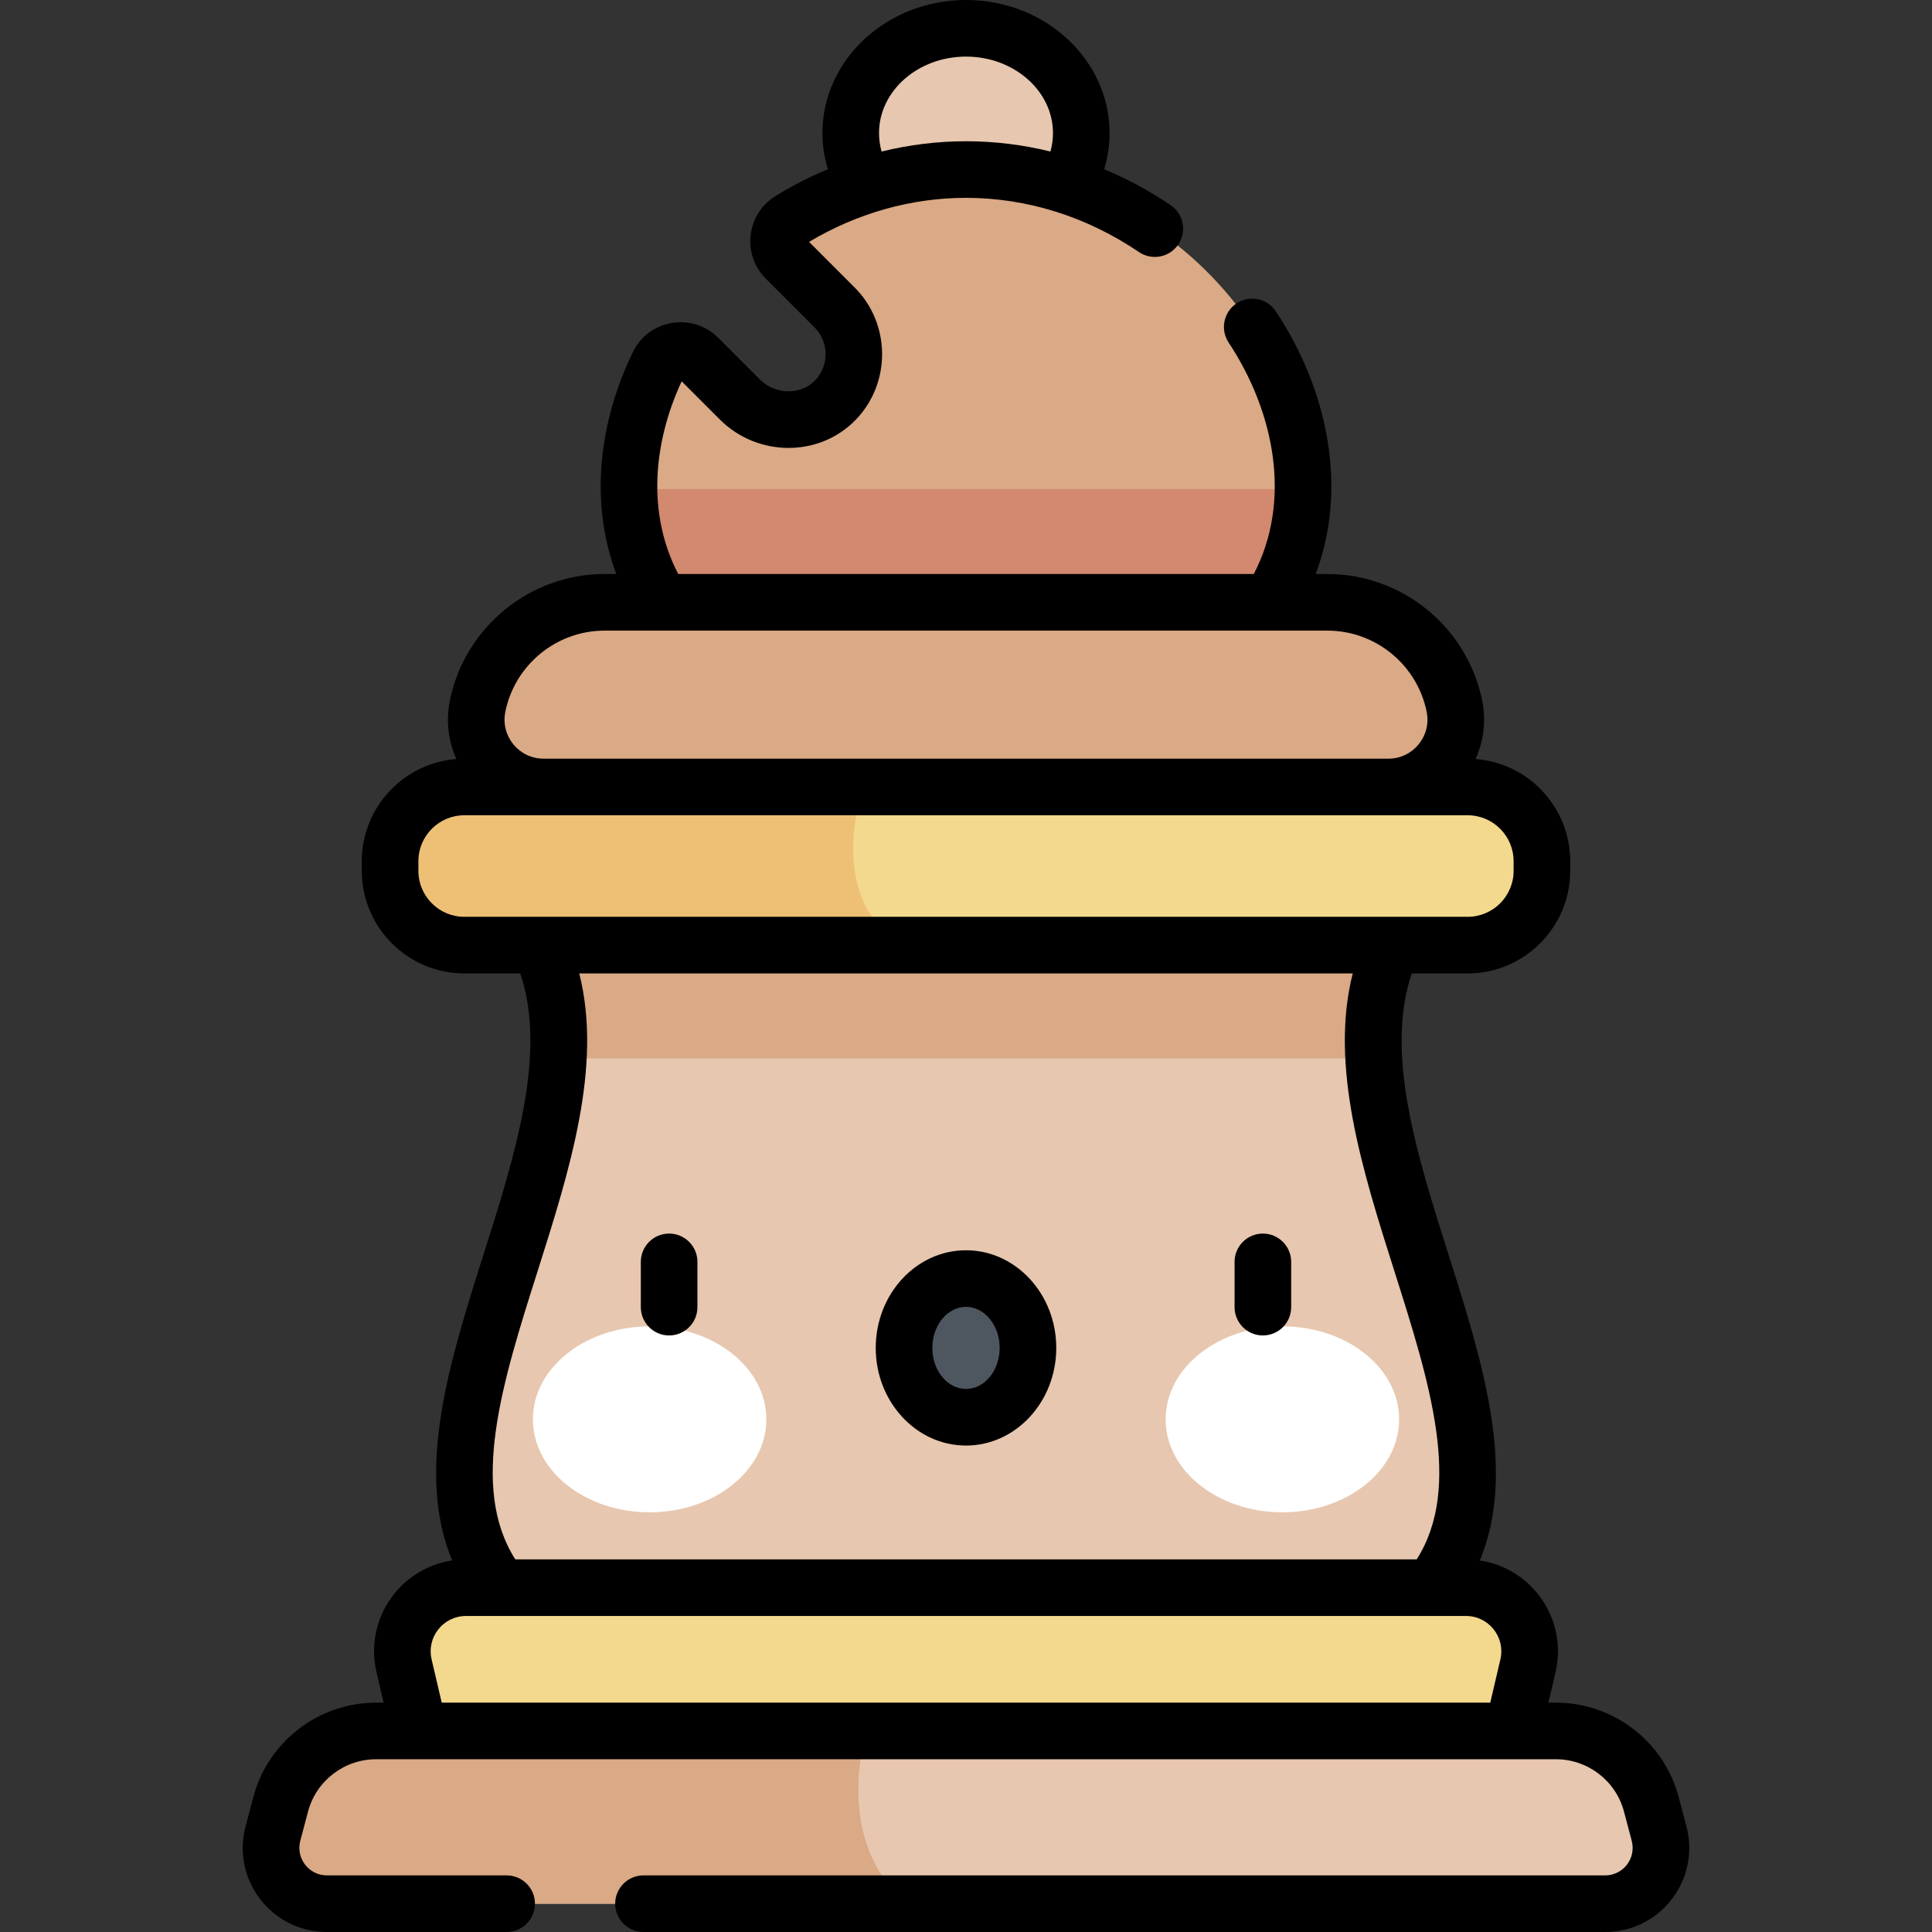 <svg id="Capa_1" enable-background="new 0 0 512 512" height="512" viewBox="0 0 512 512" width="512" xmlns="http://www.w3.org/2000/svg"><rect x="0" y="0" width="512" height="512" fill="#333333" stroke="none"/><g><path d="m379.311 420.751c33.785-42.754-34-119.467-10.231-170.286h-226.16c23.769 50.819-44.016 127.532-10.231 170.286z" fill="#e7c7af"/><ellipse cx="256" cy="35.271" fill="#e7c7af" rx="30.549" ry="27.771"/><path d="m256 44.93c-17.054 0-32.991 5.062-46.545 13.403-3.608 2.22-4.187 7.236-1.191 10.232l12.921 12.921c6.756 6.755 6.834 17.658.235 24.509-6.805 7.065-18.371 6.851-25.308-.085l-11.093-11.093c-3.175-3.175-8.561-2.31-10.528 1.726-5.012 10.288-7.802 21.313-7.802 32.286 0 41.558 39.986 66.595 89.311 66.595s89.311-25.037 89.311-66.595c0-41.557-39.986-83.899-89.311-83.899z" fill="#daa985"/><path d="m256 195.425c49.011 0 88.794-24.722 89.299-65.806h-178.598c.504 41.084 40.288 65.806 89.299 65.806z" fill="#d2896f"/><path d="m142.92 250.465c4.331 9.26 5.613 19.383 5.033 30h216.094c-.58-10.617.702-20.74 5.033-30z" fill="#daa985"/><path d="m388.946 250.465h-265.893c-10.867 0-19.675-8.809-19.675-19.675v-2.558c0-10.866 8.809-19.675 19.675-19.675h265.893c10.866 0 19.675 8.809 19.675 19.675v2.558c.001 10.866-8.808 19.675-19.675 19.675z" fill="#f2d98d"/><path d="m123.053 208.556c-10.867 0-19.675 8.809-19.675 19.676v2.558c0 10.866 8.809 19.675 19.675 19.675h116.75c-16.208-7.523-15.688-30.842-10.434-41.909z" fill="#eec076"/><path d="m367.944 208.556h-223.888c-11.265 0-19.713-10.308-17.5-21.354 3.213-16.039 17.299-27.583 33.657-27.583h191.575c16.358 0 30.443 11.543 33.656 27.583 2.213 11.046-6.235 21.354-17.5 21.354z" fill="#daa985"/><path d="m400.886 458.721h-289.772l-4.037-17.27c-2.473-10.578 5.556-20.7 16.42-20.7h265.006c10.864 0 18.892 10.122 16.42 20.7z" fill="#f2d98d"/><path d="m412.335 458.721h-312.67c-11.868 0-22.248 7.989-25.288 19.46l-2.05 7.736c-2.487 9.386 4.59 18.583 14.3 18.583h338.744c9.71 0 16.787-9.196 14.3-18.583l-2.05-7.736c-3.038-11.471-13.419-19.46-25.286-19.46z" fill="#e7c7af"/><path d="m229.851 458.721h-130.186c-11.868 0-22.248 7.988-25.288 19.46l-2.05 7.736c-2.487 9.386 4.59 18.583 14.3 18.583h154.766c-14.25-8.965-16.544-30.525-11.542-45.779z" fill="#daa985"/><g><g><ellipse cx="172.153" cy="376.14" fill="#fff" rx="30.938" ry="24.637"/><ellipse cx="339.846" cy="376.14" fill="#fff" rx="30.938" ry="24.637"/><ellipse cx="256" cy="357.21" fill="#4e5660" rx="16.423" ry="18.377"/></g></g><path d="m177.325 353.909c4.143 0 7.5-3.358 7.5-7.5v-12c0-4.142-3.357-7.5-7.5-7.5s-7.5 3.358-7.5 7.5v12c0 4.142 3.357 7.5 7.5 7.5zm269.598 130.088-2.05-7.736c-3.907-14.743-17.287-25.039-32.538-25.039h-1.994l1.885-8.063c3.255-13.923-6.113-27.528-20.052-29.625 9.867-23.718.646-52.837-8.331-81.14-8.321-26.237-16.903-53.308-9.703-74.428h14.807c14.984 0 27.176-12.191 27.176-27.175v-2.559c0-14.278-11.072-26.012-25.079-27.087 2.164-4.776 2.812-10.143 1.755-15.416-3.901-19.474-21.15-33.609-41.01-33.609h-3.118c8.546-22.673 3.349-48.552-10.556-69.611-2.282-3.457-6.937-4.408-10.392-2.126-3.456 2.282-4.408 6.935-2.126 10.392 12.225 18.515 16.778 41.941 6.668 61.345h-152.53c-8.347-16.019-6.641-34.816.914-51.064l10.158 10.158c9.8 9.8 26.193 10.179 36.015-.016 9.382-9.742 9.232-25.45-.335-35.015l-12.08-12.081c12.81-7.64 27.165-11.672 41.593-11.672 16.118 0 31.968 4.969 45.834 14.37 3.431 2.324 8.093 1.429 10.417-2s1.429-8.092-1.999-10.416c-5.623-3.812-11.534-6.99-17.641-9.541.943-3.102 1.439-6.323 1.439-9.573 0-19.448-17.07-35.27-38.05-35.27s-38.05 15.822-38.05 35.271c0 3.253.496 6.476 1.441 9.581-4.76 1.985-9.4 4.346-13.867 7.095-7.738 4.762-8.985 15.503-2.564 21.922l12.922 12.922c3.826 3.826 3.888 10.107.137 14.003-3.893 4.041-10.64 3.78-14.604-.185l-11.093-11.093c-6.809-6.809-18.354-4.915-22.573 3.745-8.897 18.262-11.67 39.622-4.419 58.86h-3.118c-19.86 0-37.108 14.135-41.01 33.609-1.056 5.273-.409 10.639 1.755 15.415-14.008 1.075-25.079 12.808-25.079 27.087v2.559c0 14.984 12.191 27.175 27.176 27.175h14.807c7.2 21.12-1.382 48.191-9.703 74.428-8.976 28.303-18.198 57.422-8.331 81.14-13.918 2.094-23.313 15.676-20.052 29.625l1.885 8.063h-1.994c-15.251 0-28.631 10.296-32.538 25.04l-2.05 7.736c-3.748 14.144 6.906 28.002 21.55 28.002h47.638c4.143 0 7.5-3.358 7.5-7.5s-3.357-7.5-7.5-7.5h-47.638c-4.788 0-8.277-4.53-7.051-9.162l2.05-7.735c2.166-8.173 9.583-13.882 18.038-13.882 1.452 0 310.146.003 312.67 0 8.455 0 15.872 5.708 18.038 13.881l2.05 7.735c1.225 4.628-2.26 9.162-7.051 9.162h-254.845c-4.143 0-7.5 3.358-7.5 7.5s3.357 7.5 7.5 7.5h254.845c14.633.001 25.301-13.847 21.551-28.002zm-190.923-468.997c12.71 0 23.05 9.093 23.05 20.271 0 1.67-.231 3.3-.679 4.88-7.317-1.791-14.814-2.72-22.371-2.72-7.531 0-15.037.927-22.37 2.725-.448-1.582-.68-3.212-.68-4.885 0-11.178 10.34-20.271 23.05-20.271zm-122.091 173.676c2.503-12.491 13.564-21.556 26.303-21.556 23.596.001 174.146 0 191.576 0 12.738 0 23.8 9.066 26.303 21.556 1.284 6.408-3.621 12.38-10.146 12.38h-223.889c-6.535 0-11.429-5.982-10.147-12.38zm-10.855 54.289c-6.714 0-12.176-5.462-12.176-12.175v-2.559c0-6.713 5.462-12.175 12.176-12.175h265.893c6.714 0 12.176 5.462 12.176 12.175v2.559c0 6.713-5.462 12.175-12.176 12.175zm19.402 93.963c8.51-26.832 17.265-54.458 11.051-78.963h204.987c-6.214 24.504 2.541 52.131 11.051 78.963 9.315 29.369 18.12 57.181 5.89 76.323h-238.869c-12.23-19.143-3.425-46.954 5.89-76.323zm255.164 102.816-2.683 11.477h-277.874l-2.683-11.477c-1.374-5.88 3.091-11.493 9.117-11.493.122 0 266.288.001 265.006 0 6.038 0 10.488 5.626 9.117 11.493zm-141.62-56.657c13.191 0 23.923-11.608 23.923-25.877s-10.731-25.877-23.923-25.877c-13.191 0-23.923 11.608-23.923 25.877 0 14.268 10.731 25.877 23.923 25.877zm0-36.754c4.92 0 8.923 4.879 8.923 10.877 0 5.997-4.003 10.877-8.923 10.877s-8.923-4.879-8.923-10.877 4.003-10.877 8.923-10.877zm78.675 7.576c4.143 0 7.5-3.358 7.5-7.5v-12c0-4.142-3.357-7.5-7.5-7.5s-7.5 3.358-7.5 7.5v12c0 4.142 3.357 7.5 7.5 7.5z"/></g></svg>